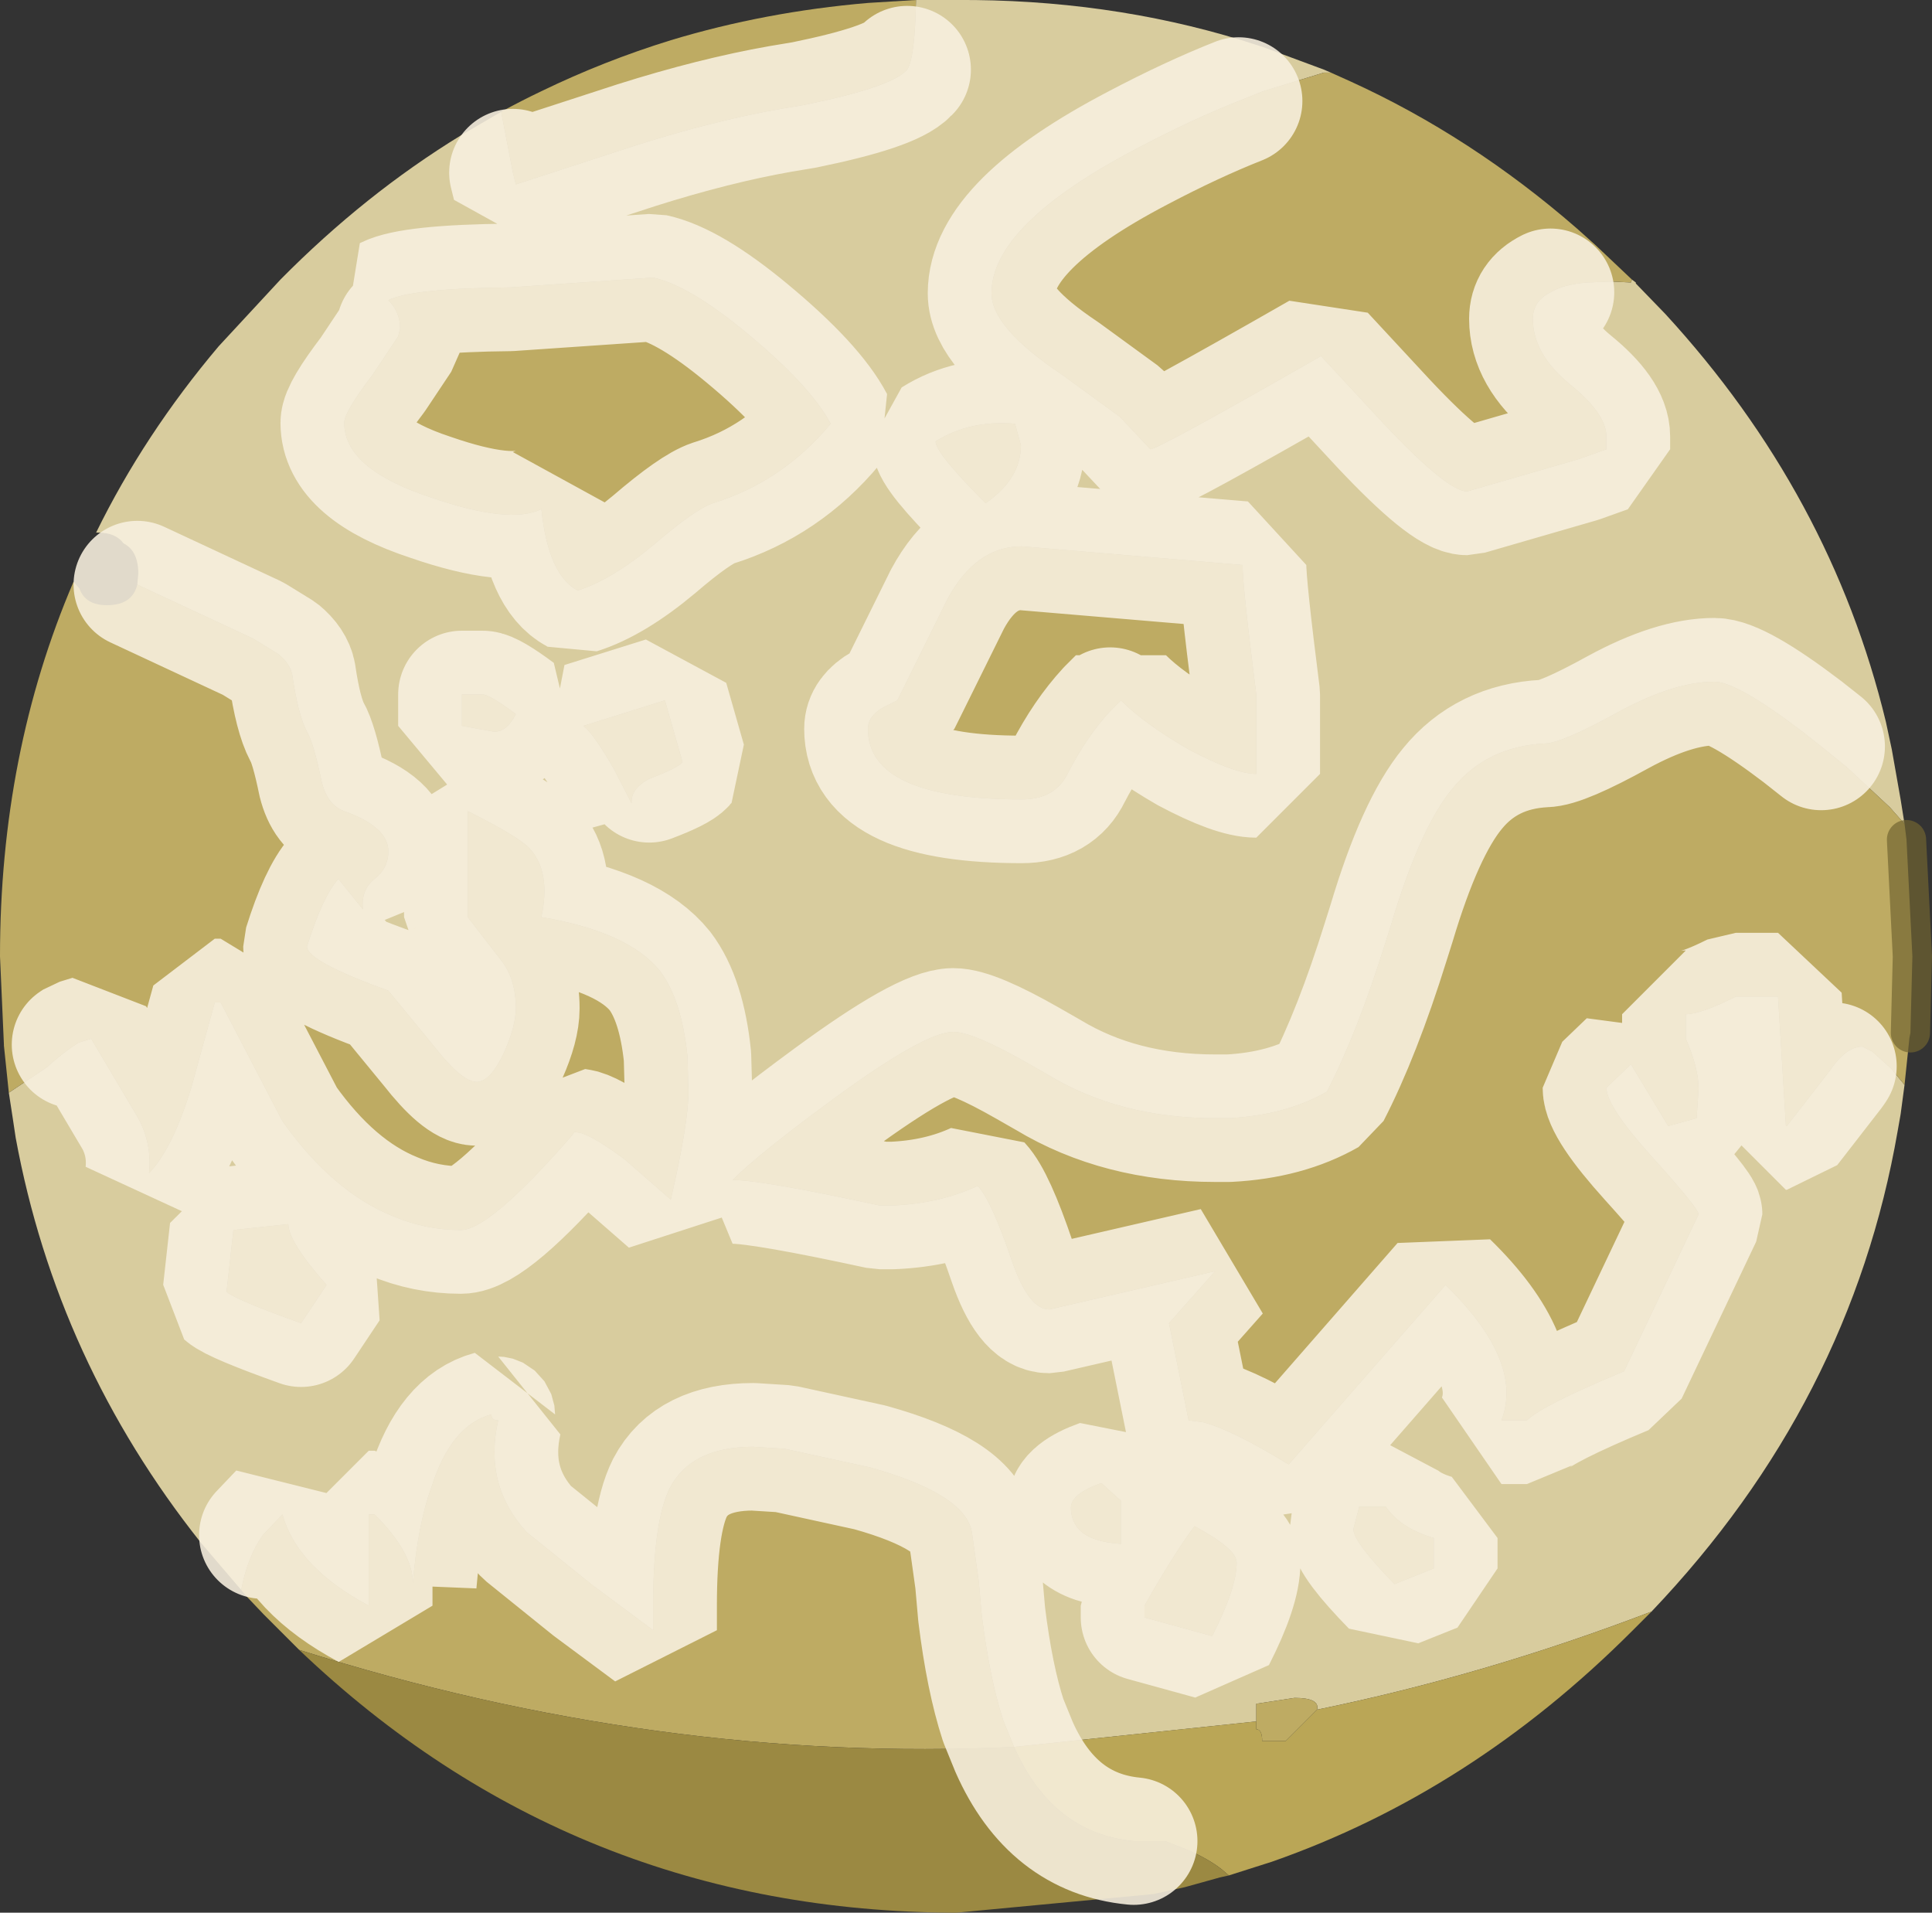 <?xml version="1.0" encoding="UTF-8" standalone="no"?>
<svg xmlns:ffdec="https://www.free-decompiler.com/flash" xmlns:xlink="http://www.w3.org/1999/xlink" ffdec:objectType="shape" height="97.5px" width="98.5px" xmlns="http://www.w3.org/2000/svg">
  <rect width="100%" height="100%" fill="#333333" stroke="none"/>
  <g transform="matrix(1.0, 0.0, 0.0, 1.0, 0.0, -0.05)">
    <path d="M63.15 5.2 Q60.75 6.15 58.0 7.6 50.55 11.5 50.55 15.0 50.55 16.75 54.15 19.15 L57.1 21.3 58.65 22.95 Q59.05 22.95 67.35 18.2 L70.55 21.65 Q73.8 25.1 74.8 25.1 L80.5 23.45 81.9 22.95 81.9 22.3 Q81.9 21.15 80.05 19.65 78.15 18.1 78.15 16.3 78.15 15.4 79.05 14.95 79.7 14.55 80.9 14.45 L82.2 14.4 83.15 14.45 83.2 14.3 83.4 14.45 83.4 14.5 84.9 16.05 Q93.35 25.25 96.15 36.85 L96.45 38.25 96.9 40.8 97.1 42.05 96.35 41.2 94.15 39.15 92.85 38.1 91.9 37.35 Q88.55 34.8 87.4 34.8 85.35 34.8 82.5 36.35 79.6 37.95 78.75 37.95 75.8 38.1 74.05 40.25 72.4 42.25 70.95 47.1 L70.65 48.05 Q69.2 52.7 67.65 55.7 65.55 56.9 62.65 57.05 L61.95 57.05 Q57.1 57.05 53.45 54.85 L52.4 54.25 Q49.6 52.65 48.6 52.65 47.15 52.65 42.45 56.1 38.7 58.85 37.35 60.2 38.85 60.2 44.85 61.5 L45.5 61.5 Q47.9 61.4 49.85 60.5 50.55 61.25 51.6 64.35 52.45 66.8 53.5 66.8 L61.95 64.85 59.6 67.5 60.6 72.45 61.35 72.55 Q62.85 72.95 65.7 74.7 L73.7 65.55 Q77.7 69.45 76.55 72.45 L77.85 72.45 Q78.6 71.7 82.8 69.95 L86.6 61.95 Q86.6 61.65 84.25 59.05 81.9 56.45 81.9 55.5 L83.15 54.3 85.05 57.45 86.5 57.05 86.6 55.55 Q86.6 54.5 85.95 53.0 L85.95 51.75 Q86.7 51.75 88.5 50.85 L90.65 50.85 91.05 57.4 91.05 57.45 91.1 57.45 93.35 54.55 93.45 54.4 Q94.2 53.4 94.95 53.4 L95.45 53.65 96.4 54.5 97.1 55.35 96.9 56.85 96.75 57.7 Q94.35 71.55 84.2 82.2 75.7 85.45 67.15 87.2 67.3 86.6 66.0 86.6 L64.05 86.9 64.05 87.8 51.7 89.1 51.15 87.75 Q50.45 85.6 50.05 82.35 L49.9 80.65 49.55 78.15 Q49.2 76.2 44.35 74.85 L40.0 73.9 38.4 73.8 Q35.25 73.8 34.15 75.9 33.3 77.6 33.3 81.9 L33.3 83.15 30.2 80.85 26.85 78.15 Q24.65 75.75 25.4 72.45 25.05 72.45 25.05 72.15 23.0 72.7 22.0 75.85 21.3 77.75 21.05 80.75 21.05 79.2 19.1 77.25 L18.8 77.25 18.8 81.9 Q15.15 79.95 14.4 77.25 L13.4 78.3 Q12.6 79.45 12.3 81.1 L10.25 78.7 Q2.9 69.45 0.8 58.05 L0.65 57.05 0.45 55.75 2.4 54.45 2.5 54.35 Q3.3 53.65 3.85 53.3 L4.0 53.2 4.65 53.0 7.05 57.05 Q7.75 58.35 7.6 59.85 8.8 58.6 9.75 55.5 L10.95 51.15 11.25 51.15 14.4 57.2 Q16.95 60.8 20.05 62.05 21.7 62.75 23.5 62.75 24.95 62.75 29.1 58.0 L29.3 57.75 29.6 57.8 Q30.3 58.0 31.85 59.15 L34.2 61.2 Q35.1 57.3 35.1 55.7 L35.05 53.9 Q34.75 51.0 33.65 49.55 32.05 47.55 27.6 46.8 28.1 44.5 27.0 43.3 26.45 42.7 23.85 41.4 L23.85 46.8 25.55 49.0 Q26.3 49.95 26.3 51.45 26.3 52.35 25.7 53.7 25.0 55.2 24.3 55.2 23.55 55.2 22.1 53.35 L19.8 50.55 Q15.65 49.05 15.65 48.3 16.45 45.75 17.25 44.85 L18.5 46.4 Q18.4 45.4 19.1 44.85 19.8 44.3 19.8 43.45 19.8 42.2 17.55 41.4 16.7 41.1 16.4 39.9 16.0 37.95 15.65 37.35 15.2 36.5 14.9 34.45 14.8 33.9 14.2 33.4 L12.9 32.6 7.0 29.85 7.05 29.3 7.05 29.25 7.05 29.15 Q7.0 28.1 6.3 27.75 5.9 27.2 5.0 27.2 L4.9 27.2 Q7.35 22.2 11.15 17.7 L14.3 14.3 Q18.6 9.95 23.5 6.95 L25.55 5.75 26.15 8.85 26.3 9.45 32.45 7.45 Q36.4 6.2 39.8 5.6 L41.0 5.4 Q45.4 4.5 46.2 3.65 L46.25 3.6 Q46.65 3.0 46.7 0.05 L48.5 0.05 48.75 0.05 Q56.45 0.0 63.3 2.1 L64.4 2.45 67.5 3.6 67.85 3.75 67.5 3.75 64.4 4.7 63.15 5.2 M51.75 21.65 Q49.45 21.45 47.7 22.55 47.7 23.15 50.25 25.7 52.05 24.45 52.05 22.75 L51.75 21.65 M56.6 36.3 L57.15 35.75 Q58.35 36.95 60.6 38.25 62.95 39.5 64.05 39.5 L64.05 35.45 Q63.35 29.95 63.35 28.85 L52.1 27.9 Q49.75 27.9 48.3 30.6 L46.0 35.25 45.75 35.75 45.05 36.1 Q44.25 36.55 44.25 37.2 44.25 40.8 52.1 40.8 53.8 40.8 54.45 39.45 55.4 37.6 56.6 36.3 M20.4 16.8 L20.3 17.2 19.0 19.15 Q17.55 21.05 17.55 21.6 17.55 23.95 21.95 25.4 26.0 26.8 27.6 26.0 27.95 29.35 29.45 30.15 31.2 29.6 33.35 27.8 35.45 26.0 36.35 25.7 39.9 24.6 42.35 21.65 41.35 19.75 38.1 17.05 35.15 14.6 33.3 14.2 L26.0 14.7 Q21.0 14.75 19.8 15.35 20.4 15.95 20.4 16.8 M33.1 39.75 Q34.55 39.2 34.8 38.9 L33.9 35.75 29.75 37.05 Q30.3 37.5 31.3 39.25 L32.2 41.0 Q32.15 40.25 33.1 39.75 M23.55 35.45 L23.55 37.05 25.2 37.35 Q25.85 37.35 26.3 36.45 24.95 35.45 24.6 35.45 L23.55 35.45 M15.35 67.5 L16.65 65.55 Q14.7 63.35 14.7 62.45 L11.9 62.75 11.55 65.9 Q12.0 66.3 15.35 67.5 M57.15 76.55 L56.15 75.65 Q54.6 76.2 54.6 76.9 54.6 77.6 55.05 78.05 55.65 78.65 57.15 78.75 L57.15 76.55 M58.35 82.5 L61.8 83.45 Q63.05 81.0 63.05 79.7 63.05 79.0 60.9 77.85 59.85 79.25 58.35 81.9 L58.35 82.5 M73.1 80.0 L73.1 78.45 Q71.4 77.95 70.65 76.85 L69.3 76.85 69.0 78.0 Q69.0 78.65 71.1 80.8 L73.1 80.0" fill="#d8cc9e" fill-rule="evenodd" stroke="none"/>
    <path d="M79.05 14.95 Q78.15 15.4 78.15 16.3 78.15 18.1 80.05 19.65 81.9 21.15 81.9 22.3 L81.9 22.95 80.5 23.45 74.8 25.1 Q73.8 25.1 70.55 21.65 L67.35 18.2 Q59.05 22.95 58.65 22.95 L57.1 21.3 54.15 19.15 Q50.55 16.75 50.55 15.0 50.55 11.5 58.0 7.6 60.75 6.15 63.15 5.2 L64.4 4.7 67.5 3.75 67.85 3.75 68.85 4.2 Q75.0 7.0 80.4 11.7 L81.35 12.55 83.2 14.3 83.15 14.45 82.2 14.4 80.9 14.45 Q79.7 14.55 79.05 14.95 M97.1 42.05 L97.2 42.85 97.5 48.8 97.4 52.7 97.35 52.95 97.1 55.35 96.4 54.5 95.45 53.65 94.95 53.4 Q94.2 53.4 93.45 54.4 L93.35 54.55 91.1 57.45 91.05 57.45 91.05 57.4 90.65 50.85 88.5 50.85 Q86.7 51.75 85.95 51.75 L85.95 53.0 Q86.6 54.5 86.6 55.55 L86.5 57.05 85.05 57.45 83.15 54.3 81.9 55.5 Q81.9 56.45 84.25 59.05 86.6 61.65 86.6 61.95 L82.8 69.95 Q78.6 71.7 77.85 72.45 L76.55 72.45 Q77.7 69.45 73.7 65.55 L65.7 74.7 Q62.85 72.95 61.35 72.55 L60.6 72.45 59.6 67.5 61.95 64.85 53.5 66.8 Q52.45 66.8 51.6 64.35 50.55 61.25 49.85 60.5 47.9 61.4 45.5 61.5 L44.85 61.5 Q38.85 60.2 37.35 60.2 38.7 58.85 42.45 56.1 47.15 52.65 48.6 52.65 49.6 52.65 52.4 54.25 L53.45 54.85 Q57.1 57.05 61.95 57.05 L62.65 57.05 Q65.55 56.9 67.65 55.7 69.2 52.7 70.65 48.05 L70.95 47.1 Q72.4 42.25 74.05 40.25 75.8 38.1 78.75 37.95 79.6 37.95 82.5 36.35 85.35 34.8 87.4 34.8 88.55 34.8 91.9 37.35 L92.85 38.1 94.15 39.15 96.35 41.2 97.1 42.05 M15.25 84.15 L14.3 83.2 13.45 82.35 12.5 81.35 12.3 81.1 Q12.6 79.45 13.4 78.3 L14.4 77.25 Q15.15 79.95 18.8 81.9 L18.8 77.25 19.1 77.25 Q21.05 79.2 21.05 80.75 21.3 77.75 22.0 75.85 23.0 72.7 25.05 72.15 25.05 72.45 25.4 72.45 24.65 75.75 26.85 78.15 L30.2 80.85 33.3 83.15 33.3 81.9 Q33.3 77.6 34.15 75.9 35.25 73.8 38.4 73.8 L40.0 73.9 44.35 74.85 Q49.2 76.2 49.55 78.15 L49.9 80.65 50.05 82.35 Q50.45 85.6 51.15 87.75 L51.7 89.1 Q33.6 89.95 15.25 84.15 M0.45 55.75 L0.2 53.35 0.2 53.3 0.0 48.8 Q0.0 38.45 3.75 29.7 L4.05 30.05 Q4.35 30.9 5.45 30.9 6.75 30.9 7.0 29.85 L12.9 32.6 14.2 33.4 Q14.8 33.9 14.9 34.45 15.2 36.5 15.65 37.35 16.0 37.95 16.4 39.9 16.7 41.1 17.55 41.4 19.8 42.2 19.8 43.45 19.8 44.3 19.1 44.85 18.4 45.4 18.5 46.4 L17.25 44.85 Q16.45 45.75 15.65 48.3 15.65 49.05 19.8 50.55 L22.1 53.35 Q23.55 55.2 24.3 55.2 25.0 55.2 25.7 53.7 26.3 52.35 26.3 51.45 26.3 49.95 25.55 49.0 L23.85 46.8 23.85 41.4 Q26.45 42.7 27.0 43.3 28.1 44.5 27.6 46.8 32.05 47.55 33.65 49.55 34.75 51.0 35.05 53.9 L35.1 55.7 Q35.1 57.3 34.2 61.2 L31.85 59.15 Q30.3 58.0 29.6 57.8 L29.3 57.75 29.1 58.0 Q24.95 62.75 23.5 62.75 21.7 62.75 20.05 62.05 16.95 60.8 14.4 57.2 L11.25 51.15 10.95 51.15 9.75 55.5 Q8.8 58.6 7.6 59.85 7.75 58.35 7.05 57.05 L4.65 53.0 4.0 53.2 3.85 53.3 Q3.3 53.65 2.5 54.35 L2.4 54.45 0.45 55.75 M25.55 5.75 Q26.55 5.2 27.6 4.7 30.8 3.15 34.2 2.1 39.0 0.65 44.25 0.2 L46.7 0.05 Q46.65 3.0 46.25 3.6 L46.2 3.65 Q45.4 4.5 41.0 5.4 L39.8 5.6 Q36.4 6.2 32.45 7.45 L26.3 9.45 26.15 8.85 25.55 5.75 M51.75 21.65 L52.05 22.75 Q52.05 24.45 50.25 25.7 47.7 23.15 47.7 22.55 49.45 21.45 51.75 21.65 M56.6 36.3 Q55.4 37.6 54.45 39.45 53.8 40.8 52.1 40.8 44.25 40.8 44.25 37.2 44.25 36.55 45.05 36.1 L45.75 35.75 46.0 35.25 48.3 30.6 Q49.75 27.9 52.1 27.9 L63.35 28.85 Q63.35 29.95 64.05 35.45 L64.05 39.5 Q62.95 39.5 60.6 38.25 58.35 36.95 57.15 35.75 L56.6 36.3 M20.4 16.8 Q20.4 15.95 19.8 15.35 21.0 14.75 26.0 14.7 L33.3 14.2 Q35.15 14.6 38.1 17.05 41.35 19.75 42.35 21.65 39.9 24.6 36.35 25.7 35.45 26.0 33.35 27.8 31.2 29.6 29.45 30.15 27.95 29.35 27.6 26.0 26.0 26.8 21.95 25.4 17.55 23.95 17.55 21.6 17.55 21.05 19.0 19.15 L20.3 17.2 20.4 16.8 M23.55 35.45 L24.6 35.45 Q24.95 35.45 26.3 36.45 25.85 37.35 25.2 37.35 L23.55 37.05 23.55 35.45 M33.1 39.75 Q32.15 40.25 32.2 41.0 L31.3 39.25 Q30.3 37.5 29.75 37.05 L33.9 35.75 34.8 38.9 Q34.55 39.2 33.1 39.75 M15.35 67.5 Q12.0 66.3 11.55 65.9 L11.9 62.75 14.7 62.45 Q14.7 63.35 16.65 65.55 L15.35 67.5 M58.35 82.5 L58.35 81.9 Q59.85 79.25 60.9 77.85 63.05 79.0 63.05 79.7 63.05 81.0 61.8 83.45 L58.35 82.5 M57.15 76.55 L57.15 78.75 Q55.65 78.65 55.05 78.05 54.6 77.6 54.6 76.9 54.6 76.2 56.15 75.65 L57.15 76.55 M73.1 80.0 L71.1 80.8 Q69.0 78.65 69.0 78.0 L69.3 76.85 70.65 76.85 Q71.4 77.95 73.1 78.45 L73.1 80.0 M67.15 87.2 L65.55 88.8 64.35 88.8 Q64.35 88.2 64.05 88.2 L64.05 87.8 64.05 86.9 66.0 86.6 Q67.3 86.6 67.15 87.2" fill="#beab63" fill-rule="evenodd" stroke="none"/>
    <path d="M84.2 82.2 L83.2 83.2 Q75.0 91.4 64.85 94.95 L62.65 95.65 62.3 95.35 Q61.6 94.8 60.55 94.35 L59.4 93.9 58.05 93.9 57.8 93.9 Q53.65 93.5 51.7 89.1 L64.05 87.8 64.05 88.2 Q64.35 88.2 64.35 88.8 L65.55 88.8 67.15 87.2 Q75.7 85.45 84.2 82.2" fill="#baa656" fill-rule="evenodd" stroke="none"/>
    <path d="M62.65 95.65 L62.2 95.75 60.4 96.25 58.8 96.6 48.75 97.55 Q29.25 97.5 15.25 84.15 33.6 89.95 51.7 89.1 53.65 93.5 57.8 93.9 L58.05 93.9 59.4 93.9 60.55 94.35 Q61.6 94.8 62.3 95.35 L62.65 95.65" fill="#9b8942" fill-rule="evenodd" stroke="none"/>
    <path d="M3.75 29.7 L3.45 28.8 Q3.45 27.25 4.9 27.2 L5.0 27.2 Q5.9 27.2 6.3 27.75 7.0 28.1 7.05 29.15 L7.05 29.25 7.05 29.3 7.0 29.85 Q6.75 30.9 5.45 30.9 4.35 30.9 4.05 30.05 L3.75 29.7" fill="url(#gradient0)" fill-rule="evenodd" stroke="none"/>
    <path d="M84.9 16.05 Q93.35 25.25 96.15 36.85 M96.75 57.7 Q94.35 71.55 84.2 82.2 L83.2 83.2 Q75.0 91.4 64.85 94.95 M58.8 96.6 L48.75 97.55 Q29.25 97.5 15.25 84.15 L14.3 83.2 13.45 82.35 M10.25 78.7 Q2.9 69.45 0.8 58.05 M4.9 27.2 Q7.35 22.2 11.15 17.7 L14.3 14.3 Q18.6 9.95 23.5 6.95 M48.5 0.05 L48.75 0.05 Q56.45 0.0 63.3 2.1 M25.4 3.75 L25.05 3.75" ffdec:has-small-stroke="true" ffdec:original-stroke-width="0.05" fill="none" stroke="#bca85c" stroke-linecap="round" stroke-linejoin="bevel" stroke-opacity="0.0" stroke-width="1.0"/>
    <path d="M97.2 42.85 L97.5 48.8 97.4 52.7" fill="none" stroke="#716431" stroke-linecap="round" stroke-linejoin="bevel" stroke-opacity="0.69" stroke-width="2.0"/>
    <path d="M0.2 53.3 L0.0 48.8 Q0.0 38.45 3.75 29.7 M27.6 4.7 Q30.8 3.15 34.2 2.1 39.0 0.65 44.25 0.2" ffdec:has-small-stroke="true" ffdec:original-stroke-width="0.05" fill="none" stroke="#bca85c" stroke-linecap="round" stroke-linejoin="bevel" stroke-opacity="0.0" stroke-width="1.0"/>
    <path d="M63.15 5.2 Q60.75 6.15 58.0 7.6 50.55 11.5 50.55 15.0 50.55 16.75 54.15 19.15 L57.1 21.3 58.65 22.95 Q59.05 22.95 67.35 18.2 L70.55 21.65 Q73.8 25.1 74.8 25.1 L80.5 23.45 81.9 22.95 81.9 22.3 Q81.9 21.15 80.05 19.65 78.15 18.1 78.15 16.3 78.15 15.4 79.05 14.95 M92.85 38.1 L91.9 37.35 Q88.55 34.8 87.4 34.8 85.35 34.8 82.5 36.35 79.6 37.95 78.75 37.95 75.8 38.1 74.05 40.25 72.4 42.25 70.95 47.1 L70.65 48.05 Q69.2 52.7 67.65 55.7 65.55 56.9 62.65 57.05 L61.95 57.05 Q57.1 57.05 53.45 54.85 L52.4 54.25 Q49.6 52.65 48.6 52.65 47.15 52.65 42.45 56.1 38.7 58.85 37.35 60.2 38.85 60.2 44.85 61.5 L45.5 61.5 Q47.9 61.4 49.85 60.5 50.55 61.25 51.6 64.35 52.45 66.8 53.5 66.8 L61.95 64.85 59.6 67.5 60.6 72.45 61.35 72.55 Q62.85 72.95 65.7 74.7 L73.7 65.55 Q77.7 69.45 76.55 72.45 L77.85 72.45 Q78.6 71.7 82.8 69.95 L86.6 61.95 Q86.6 61.65 84.25 59.05 81.9 56.45 81.9 55.5 L83.15 54.3 85.05 57.45 86.5 57.05 86.6 55.55 Q86.6 54.5 85.95 53.0 L85.95 51.75 Q86.7 51.75 88.5 50.85 L90.65 50.85 91.05 57.4 91.05 57.45 91.1 57.45 93.35 54.55 93.45 54.4 M26.15 8.85 L26.3 9.45 32.45 7.45 Q36.4 6.2 39.8 5.6 L41.0 5.4 Q45.4 4.5 46.2 3.65 L46.25 3.6 M51.75 21.65 Q49.45 21.45 47.7 22.55 47.7 23.15 50.25 25.7 52.05 24.45 52.05 22.75 L51.75 21.65 M56.6 36.3 Q55.4 37.6 54.45 39.45 53.8 40.8 52.1 40.8 44.25 40.8 44.25 37.2 44.25 36.55 45.05 36.1 L45.75 35.75 46.0 35.25 48.3 30.6 Q49.75 27.9 52.1 27.9 L63.35 28.85 Q63.35 29.95 64.05 35.45 L64.05 39.5 Q62.95 39.5 60.6 38.25 58.35 36.95 57.15 35.75 L56.6 36.3 M20.4 16.8 Q20.4 15.95 19.8 15.35 21.0 14.75 26.0 14.7 L33.3 14.2 Q35.15 14.6 38.1 17.05 41.35 19.75 42.35 21.65 39.9 24.6 36.35 25.7 35.45 26.0 33.35 27.8 31.2 29.6 29.45 30.15 27.95 29.35 27.6 26.0 26.0 26.8 21.95 25.4 17.55 23.95 17.55 21.6 17.55 21.05 19.0 19.15 L20.3 17.2 20.4 16.8 M3.85 53.3 L4.0 53.2 4.65 53.0 7.05 57.05 Q7.75 58.35 7.6 59.85 8.8 58.6 9.75 55.5 L10.95 51.15 11.25 51.15 14.4 57.2 Q16.95 60.8 20.05 62.05 21.7 62.75 23.5 62.75 24.95 62.75 29.1 58.0 L29.3 57.75 29.6 57.8 Q30.3 58.0 31.85 59.15 L34.2 61.2 Q35.1 57.3 35.1 55.7 L35.05 53.9 Q34.75 51.0 33.65 49.55 32.05 47.55 27.6 46.8 28.1 44.5 27.0 43.3 26.45 42.7 23.85 41.4 L23.85 46.8 25.55 49.0 Q26.3 49.95 26.3 51.45 26.3 52.35 25.7 53.7 25.0 55.2 24.3 55.2 23.55 55.2 22.1 53.35 L19.8 50.55 Q15.65 49.05 15.65 48.3 16.45 45.75 17.25 44.85 L18.5 46.4 Q18.4 45.4 19.1 44.85 19.8 44.3 19.8 43.45 19.8 42.2 17.55 41.4 16.7 41.1 16.4 39.9 16.0 37.95 15.65 37.35 15.2 36.5 14.9 34.45 14.8 33.9 14.2 33.4 L12.9 32.6 7.0 29.85 M23.55 35.45 L24.6 35.45 Q24.95 35.45 26.3 36.45 25.85 37.35 25.2 37.35 L23.55 37.05 23.55 35.45 M33.1 39.75 Q32.15 40.25 32.2 41.0 L31.3 39.25 Q30.3 37.5 29.75 37.05 L33.9 35.75 34.8 38.9 Q34.55 39.2 33.1 39.75 M51.7 89.1 L51.15 87.75 Q50.45 85.6 50.05 82.35 L49.9 80.65 49.55 78.15 Q49.2 76.2 44.35 74.85 L40.0 73.9 38.4 73.8 Q35.25 73.8 34.15 75.9 33.3 77.6 33.3 81.9 L33.3 83.15 30.2 80.85 26.85 78.15 Q24.65 75.75 25.4 72.45 25.05 72.45 25.05 72.15 23.0 72.7 22.0 75.85 21.3 77.75 21.05 80.75 21.05 79.2 19.1 77.25 L18.8 77.25 18.8 81.9 Q15.15 79.95 14.4 77.25 L13.4 78.3 M15.35 67.5 Q12.0 66.3 11.55 65.9 L11.9 62.75 14.7 62.45 Q14.7 63.35 16.65 65.55 L15.35 67.5 M57.15 76.55 L56.15 75.65 Q54.6 76.2 54.6 76.9 54.6 77.6 55.05 78.05 55.65 78.65 57.15 78.75 L57.15 76.55 M58.35 82.5 L61.8 83.45 Q63.05 81.0 63.05 79.7 63.05 79.0 60.9 77.85 59.85 79.25 58.35 81.9 L58.35 82.5 M57.8 93.9 Q53.65 93.5 51.7 89.1 M73.1 80.0 L71.1 80.8 Q69.0 78.65 69.0 78.0 L69.3 76.85 70.65 76.85 Q71.4 77.95 73.1 78.45 L73.1 80.0 Z" fill="none" stroke="#f8f0df" stroke-linecap="round" stroke-linejoin="bevel" stroke-opacity="0.882" stroke-width="6.5"/>
  </g>
  <defs>
    <radialGradient cx="0" cy="0" gradientTransform="matrix(0.0, 0.0, 0.0, 0.0, 0.0, 0.0)" gradientUnits="userSpaceOnUse" id="gradient0" r="819.2" spreadMethod="pad">
      <stop offset="0.0" stop-color="#ffffff" stop-opacity="0.89"/>
      <stop offset="0.663" stop-color="#ffffff" stop-opacity="0.373"/>
      <stop offset="1.0" stop-color="#ffffff" stop-opacity="0.0"/>
    </radialGradient>
  </defs>
</svg>
